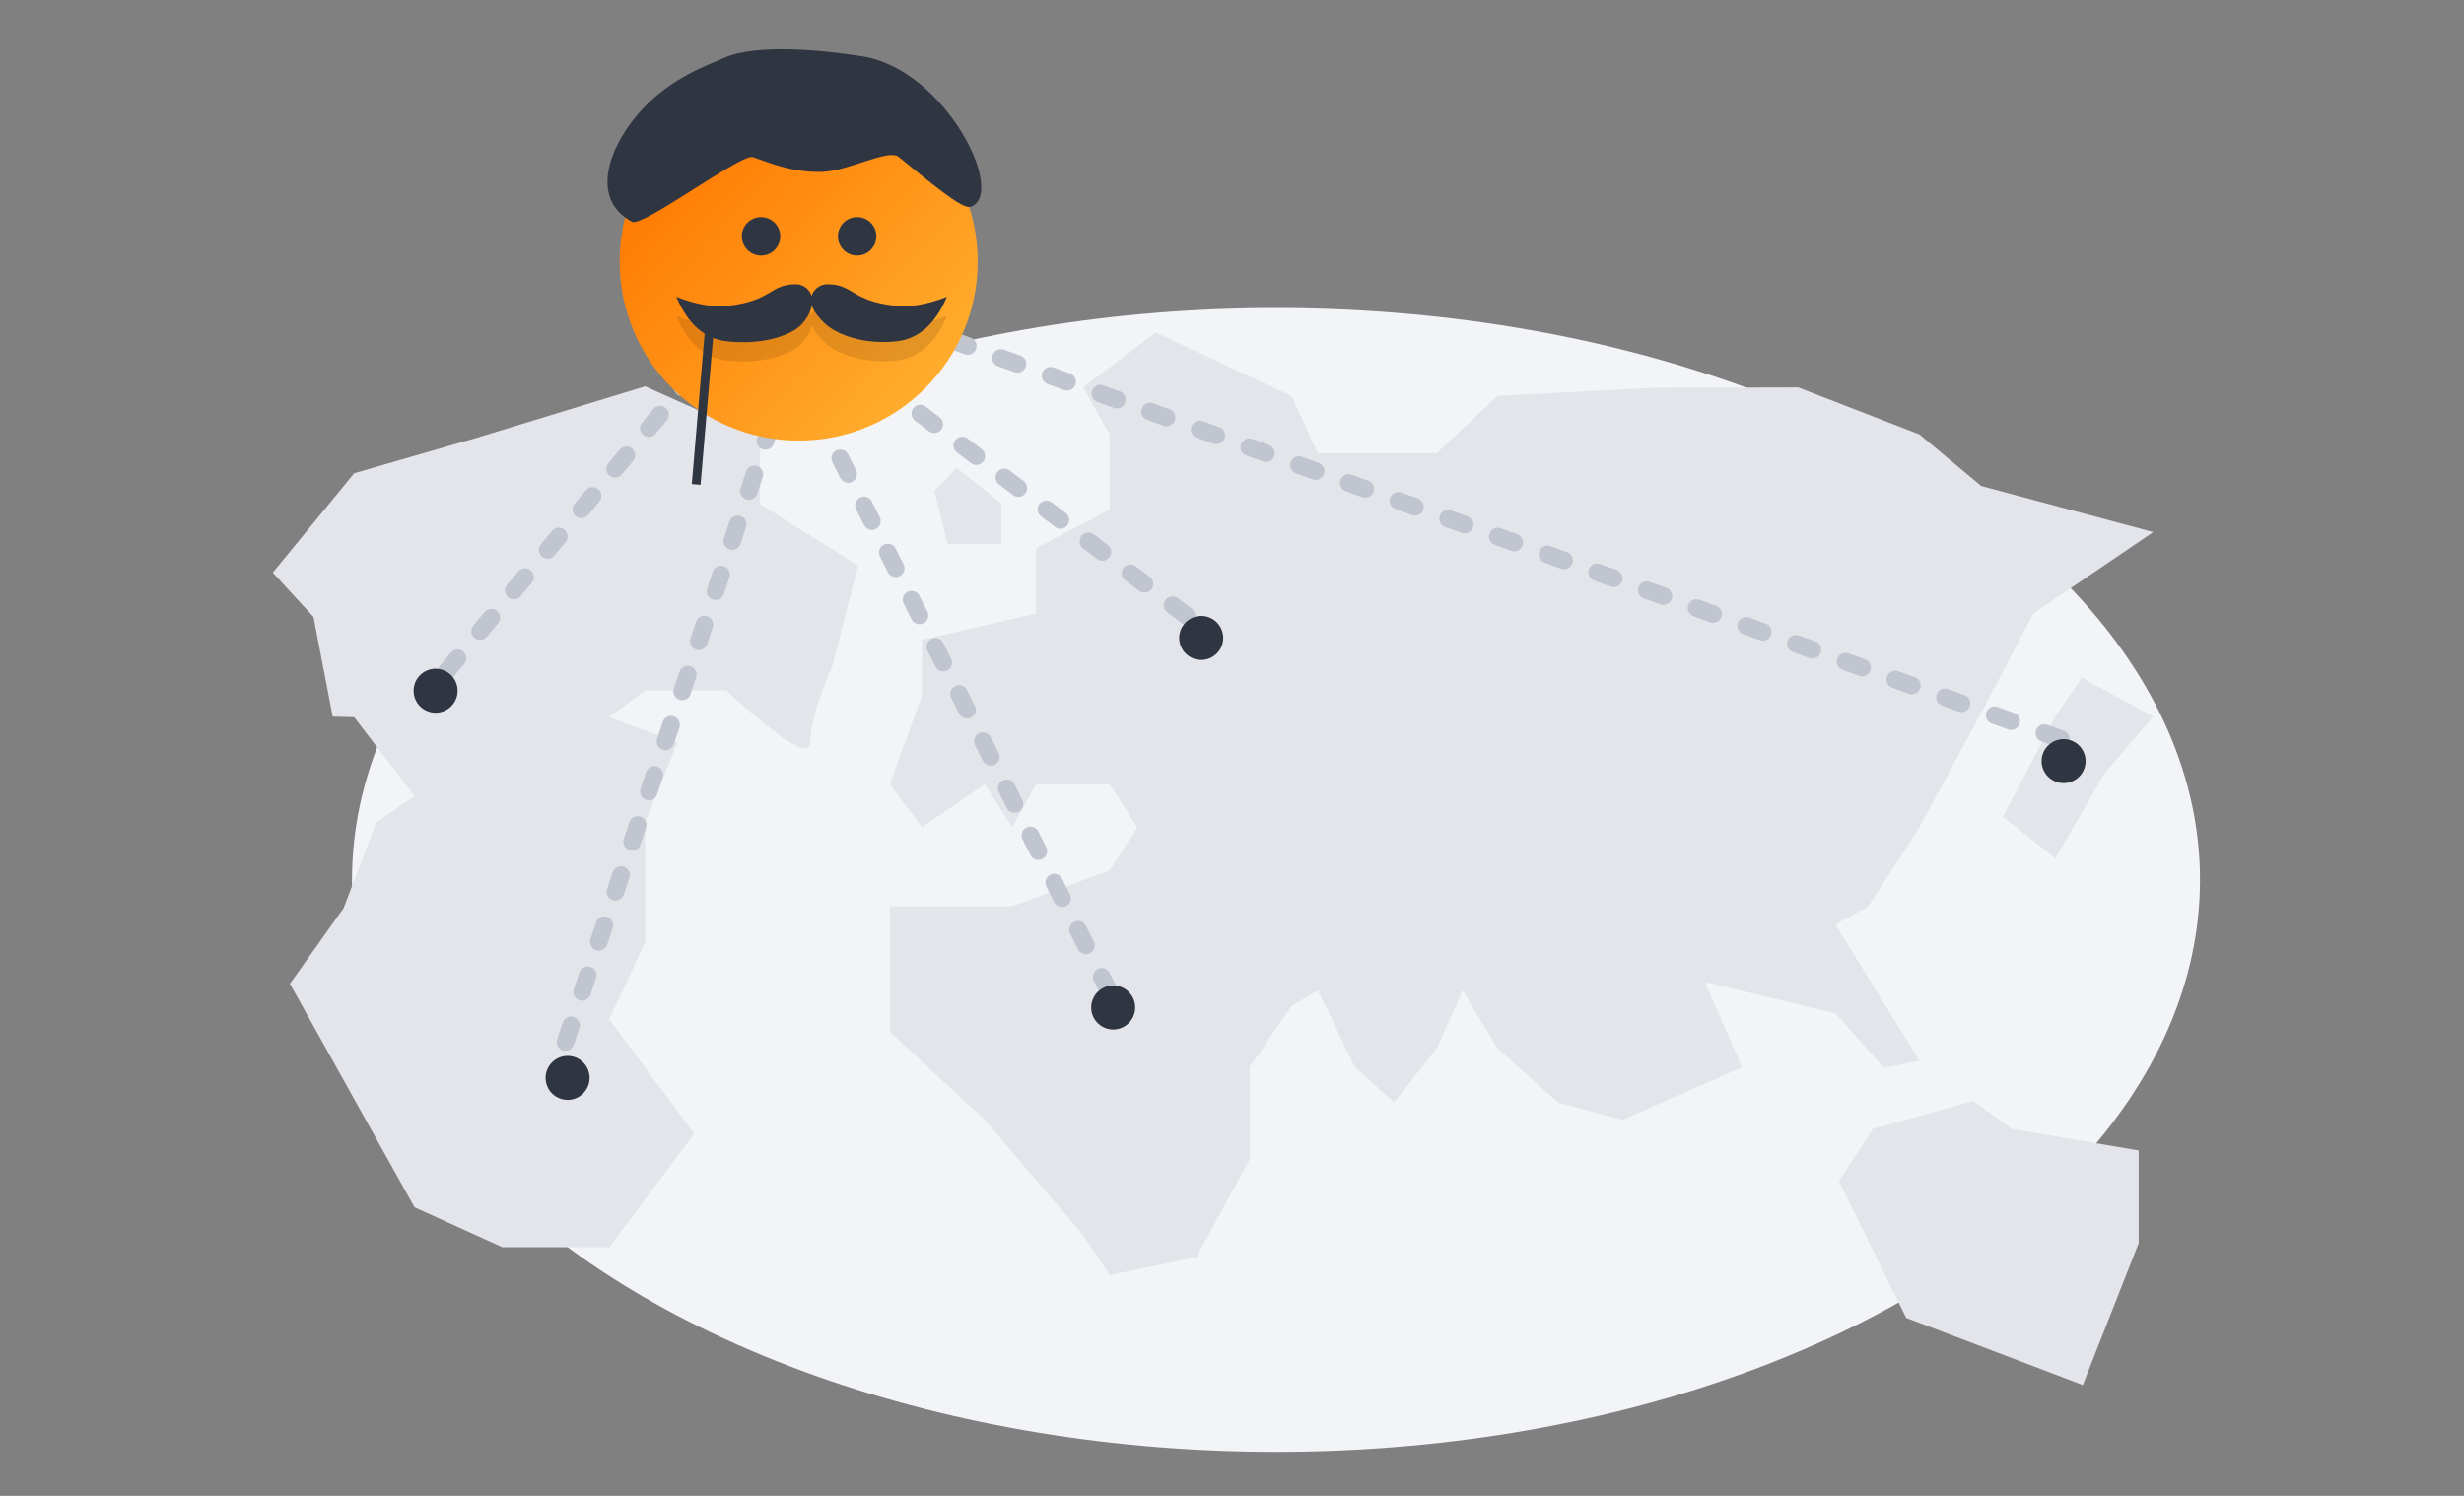 <?xml version="1.0" encoding="UTF-8"?>
<svg width="280px" height="170px" viewBox="0 0 280 170" version="1.1" xmlns="http://www.w3.org/2000/svg" xmlns:xlink="http://www.w3.org/1999/xlink">
    <rect x="0" y="0" width="280" height="170" fill="#808080" stroke="none"/>
    <!-- Generator: Sketch 55 (78076) - https://sketchapp.com -->
    <title>2@2x</title>
    <desc>Created with Sketch.</desc>
    <defs>
        <linearGradient x1="13.469%" y1="15.3%" x2="85.12%" y2="83.383%" id="linearGradient-1">
            <stop stop-color="#FF7800" offset="0%"></stop>
            <stop stop-color="#FFAB2C" offset="100%"></stop>
        </linearGradient>
    </defs>
    <g id="2" stroke="none" stroke-width="1" fill="none" fill-rule="evenodd">
        <g id="Group-56" transform="translate(31, 5)">
            <g id="Group-45">
                <ellipse id="Oval" fill="#F3F4F7" cx="114" cy="95" rx="105" ry="65"></ellipse>
                <g id="Group-31">
                    <g id="Group-6">
                        <g id="Group-3" transform="translate(0, 32.687)" fill="#E3E5EB">
                            <path d="M9.248,16.095 L0,27.384 L4.624,32.432 L6.806,43.755 L9.248,43.819 L16.103,52.782 L11.763,55.766 L8.052,65.506 L1.944,74.115 L16.103,99.518 L26.078,104.052 L38.231,104.052 L47.884,91.17 L38.231,78.142 L42.315,69.41 L42.315,55.766 L45.989,46.671 L38.231,43.819 L42.315,40.773 L51.515,40.773 C57.884,46.606 61.069,48.572 61.069,46.671 C61.069,44.77 61.925,41.841 63.636,37.885 L66.517,26.569 L55.375,19.618 L55.375,12.081 L42.315,6.219 L23.129,12.081 L9.248,16.095 Z" id="Path-2"></path>
                            <polygon id="Path-3" points="73.765 41.392 70.113 51.449 73.765 56.319 80.905 51.449 84.026 56.319 86.739 51.449 95.099 51.449 98.256 56.319 95.099 61.227 84.026 65.312 70.113 65.312 70.113 72.415 70.113 79.576 80.905 89.587 92.092 102.698 95.099 107.22 104.945 105.198 111.008 94.068 111.008 83.603 115.76 76.622 118.769 74.871 122.973 83.603 127.424 87.601 132.254 81.477 135.219 74.871 139.177 81.477 146.052 87.601 153.358 89.587 166.96 83.603 162.736 73.911 177.577 77.485 183.082 83.675 187.111 82.853 177.577 67.383 181.311 65.312 187.111 56.319 194.133 43.346 200.062 32.03 213.689 22.786 194.133 17.542 187.111 11.68 173.34 6.344 156.86 6.384 139.177 7.303 132.254 13.833 118.769 13.833 115.76 7.303 104.945 2.264 100.343 0.079 92.092 6.344 95.099 11.68 95.099 20.233 86.739 24.615 86.739 32.03 73.765 35.03"></polygon>
                            <polygon id="Path-4" points="75.189 18.121 76.676 24.125 82.793 24.125 82.793 19.506 77.707 15.472"></polygon>
                            <polygon id="Path-5" points="193.251 87.442 181.815 90.61 177.969 96.554 185.61 112.084 205.682 119.718 212.034 103.58 212.034 93.065 197.646 90.61"></polygon>
                            <polygon id="Path-6" points="205.565 39.329 202.562 43.755 196.596 55.135 202.562 59.851 208.132 50.237 213.689 43.755"></polygon>
                        </g>
                        <path d="M18.947,38.154 L20.226,39.692 C20.579,40.117 21.21,40.175 21.634,39.821 C22.059,39.468 22.117,38.838 21.764,38.413 L20.485,36.875 C20.132,36.451 19.501,36.393 19.077,36.746 C18.652,37.099 18.594,37.73 18.947,38.154 Z M22.784,42.767 L24.063,44.305 C24.416,44.73 25.046,44.788 25.471,44.434 C25.895,44.081 25.953,43.451 25.6,43.026 L24.321,41.488 C23.968,41.064 23.338,41.006 22.913,41.359 C22.488,41.712 22.431,42.343 22.784,42.767 Z M26.62,47.38 L27.899,48.918 C28.252,49.343 28.883,49.401 29.307,49.048 C29.732,48.694 29.79,48.064 29.437,47.639 L28.158,46.102 C27.805,45.677 27.174,45.619 26.75,45.972 C26.325,46.325 26.267,46.956 26.62,47.38 Z M30.457,51.994 L31.736,53.531 C32.089,53.956 32.719,54.014 33.144,53.661 C33.569,53.308 33.627,52.677 33.273,52.252 L31.995,50.715 C31.641,50.29 31.011,50.232 30.586,50.585 C30.162,50.938 30.104,51.569 30.457,51.994 Z M34.293,56.607 L35.572,58.144 C35.925,58.569 36.556,58.627 36.981,58.274 C37.405,57.921 37.463,57.29 37.11,56.865 L35.831,55.328 C35.478,54.903 34.847,54.845 34.423,55.198 C33.998,55.552 33.94,56.182 34.293,56.607 Z M38.13,61.22 L39.409,62.757 C39.762,63.182 40.393,63.24 40.817,62.887 C41.242,62.534 41.3,61.903 40.947,61.479 L39.668,59.941 C39.315,59.516 38.684,59.458 38.259,59.811 C37.835,60.165 37.777,60.795 38.13,61.22 Z M41.967,65.833 L43.245,67.371 C43.599,67.795 44.229,67.853 44.654,67.5 C45.078,67.147 45.136,66.516 44.783,66.092 L43.504,64.554 C43.151,64.129 42.521,64.071 42.096,64.425 C41.671,64.778 41.613,65.408 41.967,65.833 Z M45.803,70.446 L47.082,71.984 C47.435,72.408 48.066,72.466 48.49,72.113 C48.915,71.76 48.973,71.129 48.62,70.705 L47.341,69.167 C46.988,68.742 46.357,68.685 45.933,69.038 C45.508,69.391 45.45,70.021 45.803,70.446 Z" id="Line-5" fill="#C1C5CF" fill-rule="nonzero" transform="translate(33.783, 54.43) scale(1, -1) translate(-33.783, -54.43) "></path>
                        <path d="M32.309,37.831 L32.941,39.728 C33.115,40.252 33.682,40.536 34.206,40.361 C34.73,40.187 35.013,39.621 34.839,39.097 L34.207,37.199 C34.033,36.675 33.467,36.392 32.943,36.566 C32.419,36.74 32.135,37.307 32.309,37.831 Z M34.204,43.524 L34.835,45.421 C35.01,45.945 35.576,46.229 36.1,46.054 C36.624,45.88 36.907,45.314 36.733,44.79 L36.102,42.892 C35.927,42.368 35.361,42.085 34.837,42.259 C34.313,42.433 34.03,43 34.204,43.524 Z M36.098,49.217 L36.73,51.114 C36.904,51.638 37.47,51.922 37.994,51.748 C38.518,51.573 38.802,51.007 38.628,50.483 L37.996,48.585 C37.822,48.061 37.256,47.778 36.731,47.952 C36.207,48.127 35.924,48.693 36.098,49.217 Z M37.993,54.91 L38.624,56.807 C38.799,57.332 39.365,57.615 39.889,57.441 C40.413,57.266 40.696,56.7 40.522,56.176 L39.891,54.278 C39.716,53.754 39.15,53.471 38.626,53.645 C38.102,53.82 37.818,54.386 37.993,54.91 Z M39.887,60.603 L40.519,62.501 C40.693,63.025 41.259,63.308 41.783,63.134 C42.307,62.959 42.591,62.393 42.416,61.869 L41.785,59.971 C41.611,59.447 41.044,59.164 40.52,59.338 C39.996,59.513 39.713,60.079 39.887,60.603 Z M41.782,66.296 L42.413,68.194 C42.588,68.718 43.154,69.001 43.678,68.827 C44.202,68.652 44.485,68.086 44.311,67.562 L43.679,65.664 C43.505,65.14 42.939,64.857 42.415,65.031 C41.891,65.206 41.607,65.772 41.782,66.296 Z M43.676,71.989 L44.308,73.887 C44.482,74.411 45.048,74.694 45.572,74.52 C46.096,74.345 46.38,73.779 46.205,73.255 L45.574,71.358 C45.4,70.833 44.833,70.55 44.309,70.724 C43.785,70.899 43.502,71.465 43.676,71.989 Z M45.571,77.682 L46.202,79.58 C46.377,80.104 46.943,80.387 47.467,80.213 C47.991,80.038 48.274,79.472 48.1,78.948 L47.468,77.051 C47.294,76.527 46.728,76.243 46.204,76.417 C45.68,76.592 45.396,77.158 45.571,77.682 Z M47.465,83.375 L48.097,85.273 C48.271,85.797 48.837,86.08 49.361,85.906 C49.885,85.732 50.169,85.165 49.994,84.641 L49.363,82.744 C49.188,82.22 48.622,81.936 48.098,82.111 C47.574,82.285 47.291,82.851 47.465,83.375 Z M49.36,89.068 L49.991,90.966 C50.165,91.49 50.732,91.773 51.256,91.599 C51.78,91.425 52.063,90.858 51.889,90.334 L51.257,88.437 C51.083,87.913 50.517,87.629 49.993,87.804 C49.469,87.978 49.185,88.544 49.36,89.068 Z M51.254,94.761 L51.885,96.659 C52.06,97.183 52.626,97.466 53.15,97.292 C53.674,97.118 53.958,96.552 53.783,96.027 L53.152,94.13 C52.977,93.606 52.411,93.322 51.887,93.497 C51.363,93.671 51.08,94.237 51.254,94.761 Z M53.148,100.454 L53.78,102.352 C53.954,102.876 54.521,103.16 55.045,102.985 C55.569,102.811 55.852,102.245 55.678,101.721 L55.046,99.823 C54.872,99.299 54.306,99.015 53.782,99.19 C53.258,99.364 52.974,99.93 53.148,100.454 Z M55.043,106.147 L55.674,108.045 C55.849,108.569 56.415,108.853 56.939,108.678 C57.463,108.504 57.746,107.938 57.572,107.414 L56.941,105.516 C56.766,104.992 56.2,104.708 55.676,104.883 C55.152,105.057 54.869,105.623 55.043,106.147 Z M56.937,111.84 L57.569,113.738 C57.743,114.262 58.309,114.546 58.833,114.371 C59.357,114.197 59.641,113.631 59.467,113.107 L58.835,111.209 C58.661,110.685 58.095,110.402 57.57,110.576 C57.046,110.75 56.763,111.316 56.937,111.84 Z" id="Line-5" fill="#C1C5CF" fill-rule="nonzero" transform="translate(45.888, 75.469) scale(1, -1) translate(-45.888, -75.469) "></path>
                        <path d="M103.229,34.098 L101.636,35.308 C101.196,35.642 101.111,36.269 101.445,36.709 C101.779,37.149 102.406,37.234 102.846,36.9 L104.439,35.691 C104.878,35.357 104.964,34.729 104.63,34.289 C104.296,33.85 103.669,33.764 103.229,34.098 Z M98.451,37.727 L96.858,38.937 C96.419,39.271 96.333,39.898 96.667,40.338 C97.001,40.778 97.628,40.864 98.068,40.53 L99.661,39.32 C100.101,38.986 100.186,38.358 99.852,37.919 C99.518,37.479 98.891,37.393 98.451,37.727 Z M93.673,41.356 L92.08,42.566 C91.641,42.9 91.555,43.528 91.889,43.967 C92.223,44.407 92.85,44.493 93.29,44.159 L94.883,42.949 C95.323,42.615 95.408,41.988 95.074,41.548 C94.74,41.108 94.113,41.022 93.673,41.356 Z M88.895,44.986 L87.302,46.195 C86.863,46.529 86.777,47.157 87.111,47.597 C87.445,48.036 88.072,48.122 88.512,47.788 L90.105,46.578 C90.545,46.244 90.63,45.617 90.296,45.177 C89.962,44.737 89.335,44.652 88.895,44.986 Z M84.117,48.615 L82.525,49.825 C82.085,50.159 81.999,50.786 82.333,51.226 C82.667,51.666 83.294,51.751 83.734,51.417 L85.327,50.208 C85.767,49.873 85.852,49.246 85.518,48.806 C85.184,48.367 84.557,48.281 84.117,48.615 Z M79.339,52.244 L77.747,53.454 C77.307,53.788 77.221,54.415 77.555,54.855 C77.889,55.295 78.517,55.381 78.956,55.047 L80.549,53.837 C80.989,53.503 81.074,52.875 80.74,52.436 C80.406,51.996 79.779,51.91 79.339,52.244 Z M74.561,55.873 L72.969,57.083 C72.529,57.417 72.443,58.045 72.777,58.484 C73.111,58.924 73.739,59.01 74.178,58.676 L75.771,57.466 C76.211,57.132 76.297,56.505 75.962,56.065 C75.628,55.625 75.001,55.539 74.561,55.873 Z M69.783,59.503 L68.191,60.712 C67.751,61.046 67.665,61.674 67.999,62.114 C68.333,62.553 68.961,62.639 69.4,62.305 L70.993,61.095 C71.433,60.761 71.519,60.134 71.185,59.694 C70.85,59.254 70.223,59.169 69.783,59.503 Z M65.005,63.132 L63.613,64.189 C63.173,64.524 63.087,65.151 63.422,65.591 C63.756,66.03 64.383,66.116 64.823,65.782 L66.215,64.724 C66.655,64.39 66.741,63.763 66.407,63.323 C66.073,62.883 65.445,62.798 65.005,63.132 Z" id="Line-5" fill="#C1C5CF" fill-rule="nonzero" transform="translate(84.026, 49.94) scale(1, -1) translate(-84.026, -49.94) "></path>
                        <path d="M94.206,36.736 L93.306,38.522 C93.057,39.015 93.255,39.616 93.748,39.865 C94.241,40.114 94.843,39.915 95.091,39.422 L95.992,37.636 C96.241,37.143 96.043,36.542 95.549,36.293 C95.056,36.045 94.455,36.243 94.206,36.736 Z M91.505,42.093 L90.604,43.879 C90.355,44.372 90.554,44.974 91.047,45.222 C91.54,45.471 92.141,45.273 92.39,44.78 L93.29,42.994 C93.539,42.501 93.341,41.899 92.848,41.651 C92.355,41.402 91.753,41.6 91.505,42.093 Z M88.803,47.451 L87.902,49.236 C87.654,49.73 87.852,50.331 88.345,50.58 C88.838,50.828 89.44,50.63 89.688,50.137 L90.589,48.351 C90.837,47.858 90.639,47.257 90.146,47.008 C89.653,46.759 89.052,46.958 88.803,47.451 Z M86.101,52.808 L85.201,54.594 C84.952,55.087 85.15,55.688 85.643,55.937 C86.137,56.186 86.738,55.987 86.987,55.494 L87.887,53.709 C88.136,53.215 87.938,52.614 87.444,52.365 C86.951,52.117 86.35,52.315 86.101,52.808 Z M83.4,58.165 L82.499,59.951 C82.25,60.444 82.449,61.046 82.942,61.294 C83.435,61.543 84.036,61.345 84.285,60.852 L85.185,59.066 C85.434,58.573 85.236,57.971 84.743,57.723 C84.25,57.474 83.648,57.672 83.4,58.165 Z M80.698,63.523 L79.798,65.308 C79.549,65.802 79.747,66.403 80.24,66.652 C80.733,66.9 81.335,66.702 81.583,66.209 L82.484,64.423 C82.733,63.93 82.534,63.329 82.041,63.08 C81.548,62.831 80.947,63.03 80.698,63.523 Z M77.996,68.88 L77.096,70.666 C76.847,71.159 77.045,71.76 77.539,72.009 C78.032,72.258 78.633,72.059 78.882,71.566 L79.782,69.781 C80.031,69.287 79.833,68.686 79.34,68.437 C78.846,68.189 78.245,68.387 77.996,68.88 Z M75.295,74.237 L74.394,76.023 C74.146,76.516 74.344,77.118 74.837,77.366 C75.33,77.615 75.931,77.417 76.18,76.924 L77.081,75.138 C77.329,74.645 77.131,74.043 76.638,73.795 C76.145,73.546 75.544,73.744 75.295,74.237 Z M72.593,79.595 L71.693,81.381 C71.444,81.874 71.642,82.475 72.135,82.724 C72.628,82.972 73.23,82.774 73.478,82.281 L74.379,80.495 C74.628,80.002 74.429,79.401 73.936,79.152 C73.443,78.903 72.842,79.102 72.593,79.595 Z M69.892,84.952 L68.991,86.738 C68.742,87.231 68.941,87.832 69.434,88.081 C69.927,88.33 70.528,88.132 70.777,87.638 L71.677,85.853 C71.926,85.36 71.728,84.758 71.235,84.509 C70.742,84.261 70.14,84.459 69.892,84.952 Z M67.19,90.309 L66.289,92.095 C66.041,92.588 66.239,93.19 66.732,93.438 C67.225,93.687 67.827,93.489 68.075,92.996 L68.976,91.21 C69.224,90.717 69.026,90.116 68.533,89.867 C68.04,89.618 67.439,89.816 67.19,90.309 Z M64.488,95.667 L63.588,97.453 C63.339,97.946 63.537,98.547 64.03,98.796 C64.524,99.044 65.125,98.846 65.374,98.353 L66.274,96.567 C66.523,96.074 66.325,95.473 65.831,95.224 C65.338,94.976 64.737,95.174 64.488,95.667 Z M61.787,101.024 L60.886,102.81 C60.637,103.303 60.836,103.904 61.329,104.153 C61.822,104.402 62.423,104.204 62.672,103.71 L63.572,101.925 C63.821,101.432 63.623,100.83 63.13,100.582 C62.637,100.333 62.035,100.531 61.787,101.024 Z M59.085,106.382 L58.597,107.349 C58.349,107.842 58.547,108.443 59.04,108.692 C59.533,108.941 60.134,108.742 60.383,108.249 L60.871,107.282 C61.12,106.789 60.921,106.188 60.428,105.939 C59.935,105.69 59.334,105.888 59.085,106.382 Z" id="Line-5" fill="#C1C5CF" fill-rule="nonzero" transform="translate(77.295, 72.493) scale(1, -1) translate(-77.295, -72.493) "></path>
                        <path d="M202.853,30.676 L200.971,31.353 C200.451,31.54 200.181,32.112 200.368,32.632 C200.555,33.152 201.128,33.422 201.647,33.235 L203.529,32.558 C204.049,32.371 204.319,31.798 204.132,31.279 C203.945,30.759 203.372,30.489 202.853,30.676 Z M197.207,32.706 L195.324,33.383 C194.805,33.57 194.535,34.143 194.722,34.662 C194.909,35.182 195.482,35.452 196.001,35.265 L197.883,34.588 C198.403,34.401 198.673,33.829 198.486,33.309 C198.299,32.789 197.726,32.519 197.207,32.706 Z M191.56,34.737 L189.678,35.413 C189.159,35.6 188.889,36.173 189.076,36.693 C189.263,37.212 189.835,37.482 190.355,37.295 L192.237,36.619 C192.757,36.432 193.027,35.859 192.84,35.339 C192.653,34.819 192.08,34.55 191.56,34.737 Z M185.914,36.767 L184.032,37.444 C183.513,37.631 183.243,38.203 183.43,38.723 C183.617,39.243 184.189,39.513 184.709,39.326 L186.591,38.649 C187.111,38.462 187.381,37.889 187.194,37.369 C187.007,36.85 186.434,36.58 185.914,36.767 Z M180.268,38.797 L178.386,39.474 C177.867,39.661 177.597,40.234 177.784,40.753 C177.971,41.273 178.543,41.543 179.063,41.356 L180.945,40.679 C181.465,40.492 181.735,39.919 181.548,39.4 C181.361,38.88 180.788,38.61 180.268,38.797 Z M174.622,40.827 L172.74,41.504 C172.221,41.691 171.951,42.264 172.138,42.784 C172.325,43.303 172.897,43.573 173.417,43.386 L175.299,42.709 C175.819,42.523 176.089,41.95 175.902,41.43 C175.715,40.91 175.142,40.641 174.622,40.827 Z M168.976,42.858 L167.094,43.535 C166.575,43.721 166.305,44.294 166.492,44.814 C166.678,45.334 167.251,45.603 167.771,45.417 L169.653,44.74 C170.173,44.553 170.443,43.98 170.256,43.46 C170.069,42.941 169.496,42.671 168.976,42.858 Z M163.33,44.888 L161.448,45.565 C160.928,45.752 160.659,46.324 160.846,46.844 C161.032,47.364 161.605,47.634 162.125,47.447 L164.007,46.77 C164.527,46.583 164.796,46.01 164.61,45.491 C164.423,44.971 163.85,44.701 163.33,44.888 Z M157.684,46.918 L155.802,47.595 C155.282,47.782 155.013,48.355 155.199,48.874 C155.386,49.394 155.959,49.664 156.479,49.477 L158.361,48.8 C158.881,48.613 159.15,48.041 158.964,47.521 C158.777,47.001 158.204,46.731 157.684,46.918 Z M152.038,48.949 L150.156,49.625 C149.636,49.812 149.367,50.385 149.553,50.905 C149.74,51.424 150.313,51.694 150.833,51.507 L152.715,50.831 C153.235,50.644 153.504,50.071 153.317,49.551 C153.131,49.032 152.558,48.762 152.038,48.949 Z M146.392,50.979 L144.51,51.656 C143.99,51.843 143.721,52.415 143.907,52.935 C144.094,53.455 144.667,53.725 145.187,53.538 L147.069,52.861 C147.589,52.674 147.858,52.101 147.671,51.582 C147.485,51.062 146.912,50.792 146.392,50.979 Z M140.746,53.009 L138.864,53.686 C138.344,53.873 138.074,54.446 138.261,54.965 C138.448,55.485 139.021,55.755 139.541,55.568 L141.423,54.891 C141.942,54.704 142.212,54.132 142.025,53.612 C141.838,53.092 141.266,52.822 140.746,53.009 Z M135.1,55.04 L133.218,55.716 C132.698,55.903 132.428,56.476 132.615,56.996 C132.802,57.515 133.375,57.785 133.895,57.598 L135.777,56.922 C136.296,56.735 136.566,56.162 136.379,55.642 C136.192,55.122 135.62,54.853 135.1,55.04 Z M129.454,57.07 L127.572,57.747 C127.052,57.933 126.782,58.506 126.969,59.026 C127.156,59.546 127.729,59.815 128.249,59.629 L130.131,58.952 C130.65,58.765 130.92,58.192 130.733,57.672 C130.546,57.153 129.974,56.883 129.454,57.07 Z M123.808,59.1 L121.926,59.777 C121.406,59.964 121.136,60.537 121.323,61.056 C121.51,61.576 122.083,61.846 122.603,61.659 L124.485,60.982 C125.004,60.795 125.274,60.222 125.087,59.703 C124.9,59.183 124.328,58.913 123.808,59.1 Z M118.162,61.13 L116.28,61.807 C115.76,61.994 115.49,62.567 115.677,63.087 C115.864,63.606 116.437,63.876 116.957,63.689 L118.839,63.012 C119.358,62.826 119.628,62.253 119.441,61.733 C119.254,61.213 118.681,60.944 118.162,61.13 Z M112.516,63.161 L110.634,63.837 C110.114,64.024 109.844,64.597 110.031,65.117 C110.218,65.637 110.791,65.906 111.31,65.719 L113.192,65.043 C113.712,64.856 113.982,64.283 113.795,63.763 C113.608,63.244 113.035,62.974 112.516,63.161 Z M106.87,65.191 L104.988,65.868 C104.468,66.055 104.198,66.627 104.385,67.147 C104.572,67.667 105.145,67.937 105.664,67.75 L107.546,67.073 C108.066,66.886 108.336,66.313 108.149,65.794 C107.962,65.274 107.389,65.004 106.87,65.191 Z M101.224,67.221 L99.342,67.898 C98.822,68.085 98.552,68.658 98.739,69.177 C98.926,69.697 99.499,69.967 100.018,69.78 L101.9,69.103 C102.42,68.916 102.69,68.344 102.503,67.824 C102.316,67.304 101.743,67.034 101.224,67.221 Z M95.578,69.252 L93.696,69.928 C93.176,70.115 92.906,70.688 93.093,71.208 C93.28,71.727 93.853,71.997 94.372,71.81 L96.254,71.134 C96.774,70.947 97.044,70.374 96.857,69.854 C96.67,69.335 96.097,69.065 95.578,69.252 Z M89.932,71.282 L88.05,71.959 C87.53,72.146 87.26,72.718 87.447,73.238 C87.634,73.758 88.207,74.028 88.726,73.841 L90.608,73.164 C91.128,72.977 91.398,72.404 91.211,71.885 C91.024,71.365 90.451,71.095 89.932,71.282 Z M84.285,73.312 L82.403,73.989 C81.884,74.176 81.614,74.749 81.801,75.268 C81.988,75.788 82.561,76.058 83.08,75.871 L84.962,75.194 C85.482,75.007 85.752,74.435 85.565,73.915 C85.378,73.395 84.805,73.125 84.285,73.312 Z M78.639,75.342 L76.757,76.019 C76.238,76.206 75.968,76.779 76.155,77.299 C76.342,77.818 76.914,78.088 77.434,77.901 L79.316,77.224 C79.836,77.038 80.106,76.465 79.919,75.945 C79.732,75.425 79.159,75.156 78.639,75.342 Z M72.993,77.373 L71.111,78.05 C70.592,78.236 70.322,78.809 70.509,79.329 C70.696,79.849 71.268,80.118 71.788,79.932 L73.67,79.255 C74.19,79.068 74.46,78.495 74.273,77.975 C74.086,77.456 73.513,77.186 72.993,77.373 Z" id="Line-5" fill="#C1C5CF" fill-rule="nonzero" transform="translate(137.32, 55.304) scale(1, -1) translate(-137.32, -55.304) "></path>
                        <ellipse id="Oval-6" fill="url(#linearGradient-1)" cx="59.759" cy="24.72" rx="20.344" ry="20.351"></ellipse>
                        <path d="M51.259,1.586 C49.444,2.396 45.257,3.836 41.906,7.497 C38.368,11.361 35.835,17.501 40.814,20.205 C41.977,20.837 52.505,12.987 54.391,12.837 C54.847,12.8 58.352,14.65 62.369,14.536 C65.489,14.447 69.934,11.865 71.129,12.837 C74.595,15.658 78.337,18.794 79.251,18.511 C83.468,17.203 76.548,2.912 66.969,1.397 C62.569,0.701 54.991,-0.078 51.259,1.586 Z" id="Path-7" fill="#303542"></path>
                        <ellipse id="Oval-7" fill="#303542" cx="55.483" cy="21.857" rx="2.184" ry="2.184"></ellipse>
                        <ellipse id="Oval-7" fill="#303542" cx="66.402" cy="21.857" rx="2.184" ry="2.184"></ellipse>
                        <g id="Group-18" opacity="0.113" transform="translate(45.857, 29.489)" fill="#000000">
                            <g id="Group-16" transform="translate(0, 0)">
                                <path d="M13.414,5.214 C14.664,4.474 15.458,2.93 15.458,1.887 C15.458,0.845 14.613,0 13.571,0 C10.597,0 10.905,1.89 5.854,2.451 C4.179,2.637 2.227,2.295 2.84217094e-14,1.424 C1.308,4.556 3.259,6.247 5.854,6.497 C9.746,6.873 12.184,5.942 13.414,5.214 Z" id="Oval"></path>
                            </g>
                            <g id="Group-16" transform="translate(23.163, 3.5) scale(-1, 1) translate(-23.163, -3.5) translate(14.663, 0)">
                                <path d="M14.333,4.837 C15.012,4.341 16.378,2.93 16.378,1.887 C16.378,0.845 15.533,0 14.491,0 C11.517,0 11.825,1.89 6.773,2.451 C5.098,2.637 3.147,2.295 0.92,1.424 C2.227,4.556 4.178,6.247 6.773,6.497 C10.666,6.873 13.303,5.591 14.333,4.837 Z" id="Oval"></path>
                            </g>
                        </g>
                        <g id="Group-18" transform="translate(45.857, 27.305)" fill="#303542">
                            <g id="Group-16" transform="translate(0, 0)">
                                <path d="M13.414,5.214 C14.664,4.474 15.458,2.93 15.458,1.887 C15.458,0.845 14.613,0 13.571,0 C10.597,0 10.905,1.89 5.854,2.451 C4.179,2.637 2.227,2.295 2.84217094e-14,1.424 C1.308,4.556 3.259,6.247 5.854,6.497 C9.746,6.873 12.184,5.942 13.414,5.214 Z" id="Oval"></path>
                            </g>
                            <g id="Group-16" transform="translate(23.163, 3.5) scale(-1, 1) translate(-23.163, -3.5) translate(14.663, 0)">
                                <path d="M14.333,4.837 C15.012,4.341 16.378,2.93 16.378,1.887 C16.378,0.845 15.533,0 14.491,0 C11.517,0 11.825,1.89 6.773,2.451 C5.098,2.637 3.147,2.295 0.92,1.424 C2.227,4.556 4.178,6.247 6.773,6.497 C10.666,6.873 13.303,5.591 14.333,4.837 Z" id="Oval"></path>
                            </g>
                            <polygon id="Line-2" fill-rule="nonzero" points="3.366 3.841 1.756 22.706 2.752 22.791 4.362 3.926"></polygon>
                        </g>
                    </g>
                    <circle id="Oval" fill="#303542" cx="18.5" cy="73.5" r="2.5"></circle>
                    <circle id="Oval" fill="#303542" cx="33.5" cy="117.5" r="2.5"></circle>
                    <circle id="Oval" fill="#303542" cx="95.5" cy="109.5" r="2.5"></circle>
                    <circle id="Oval" fill="#303542" cx="105.5" cy="67.5" r="2.5"></circle>
                    <circle id="Oval" fill="#303542" cx="203.5" cy="81.5" r="2.5"></circle>
                </g>
            </g>
        </g>
    </g>
</svg>